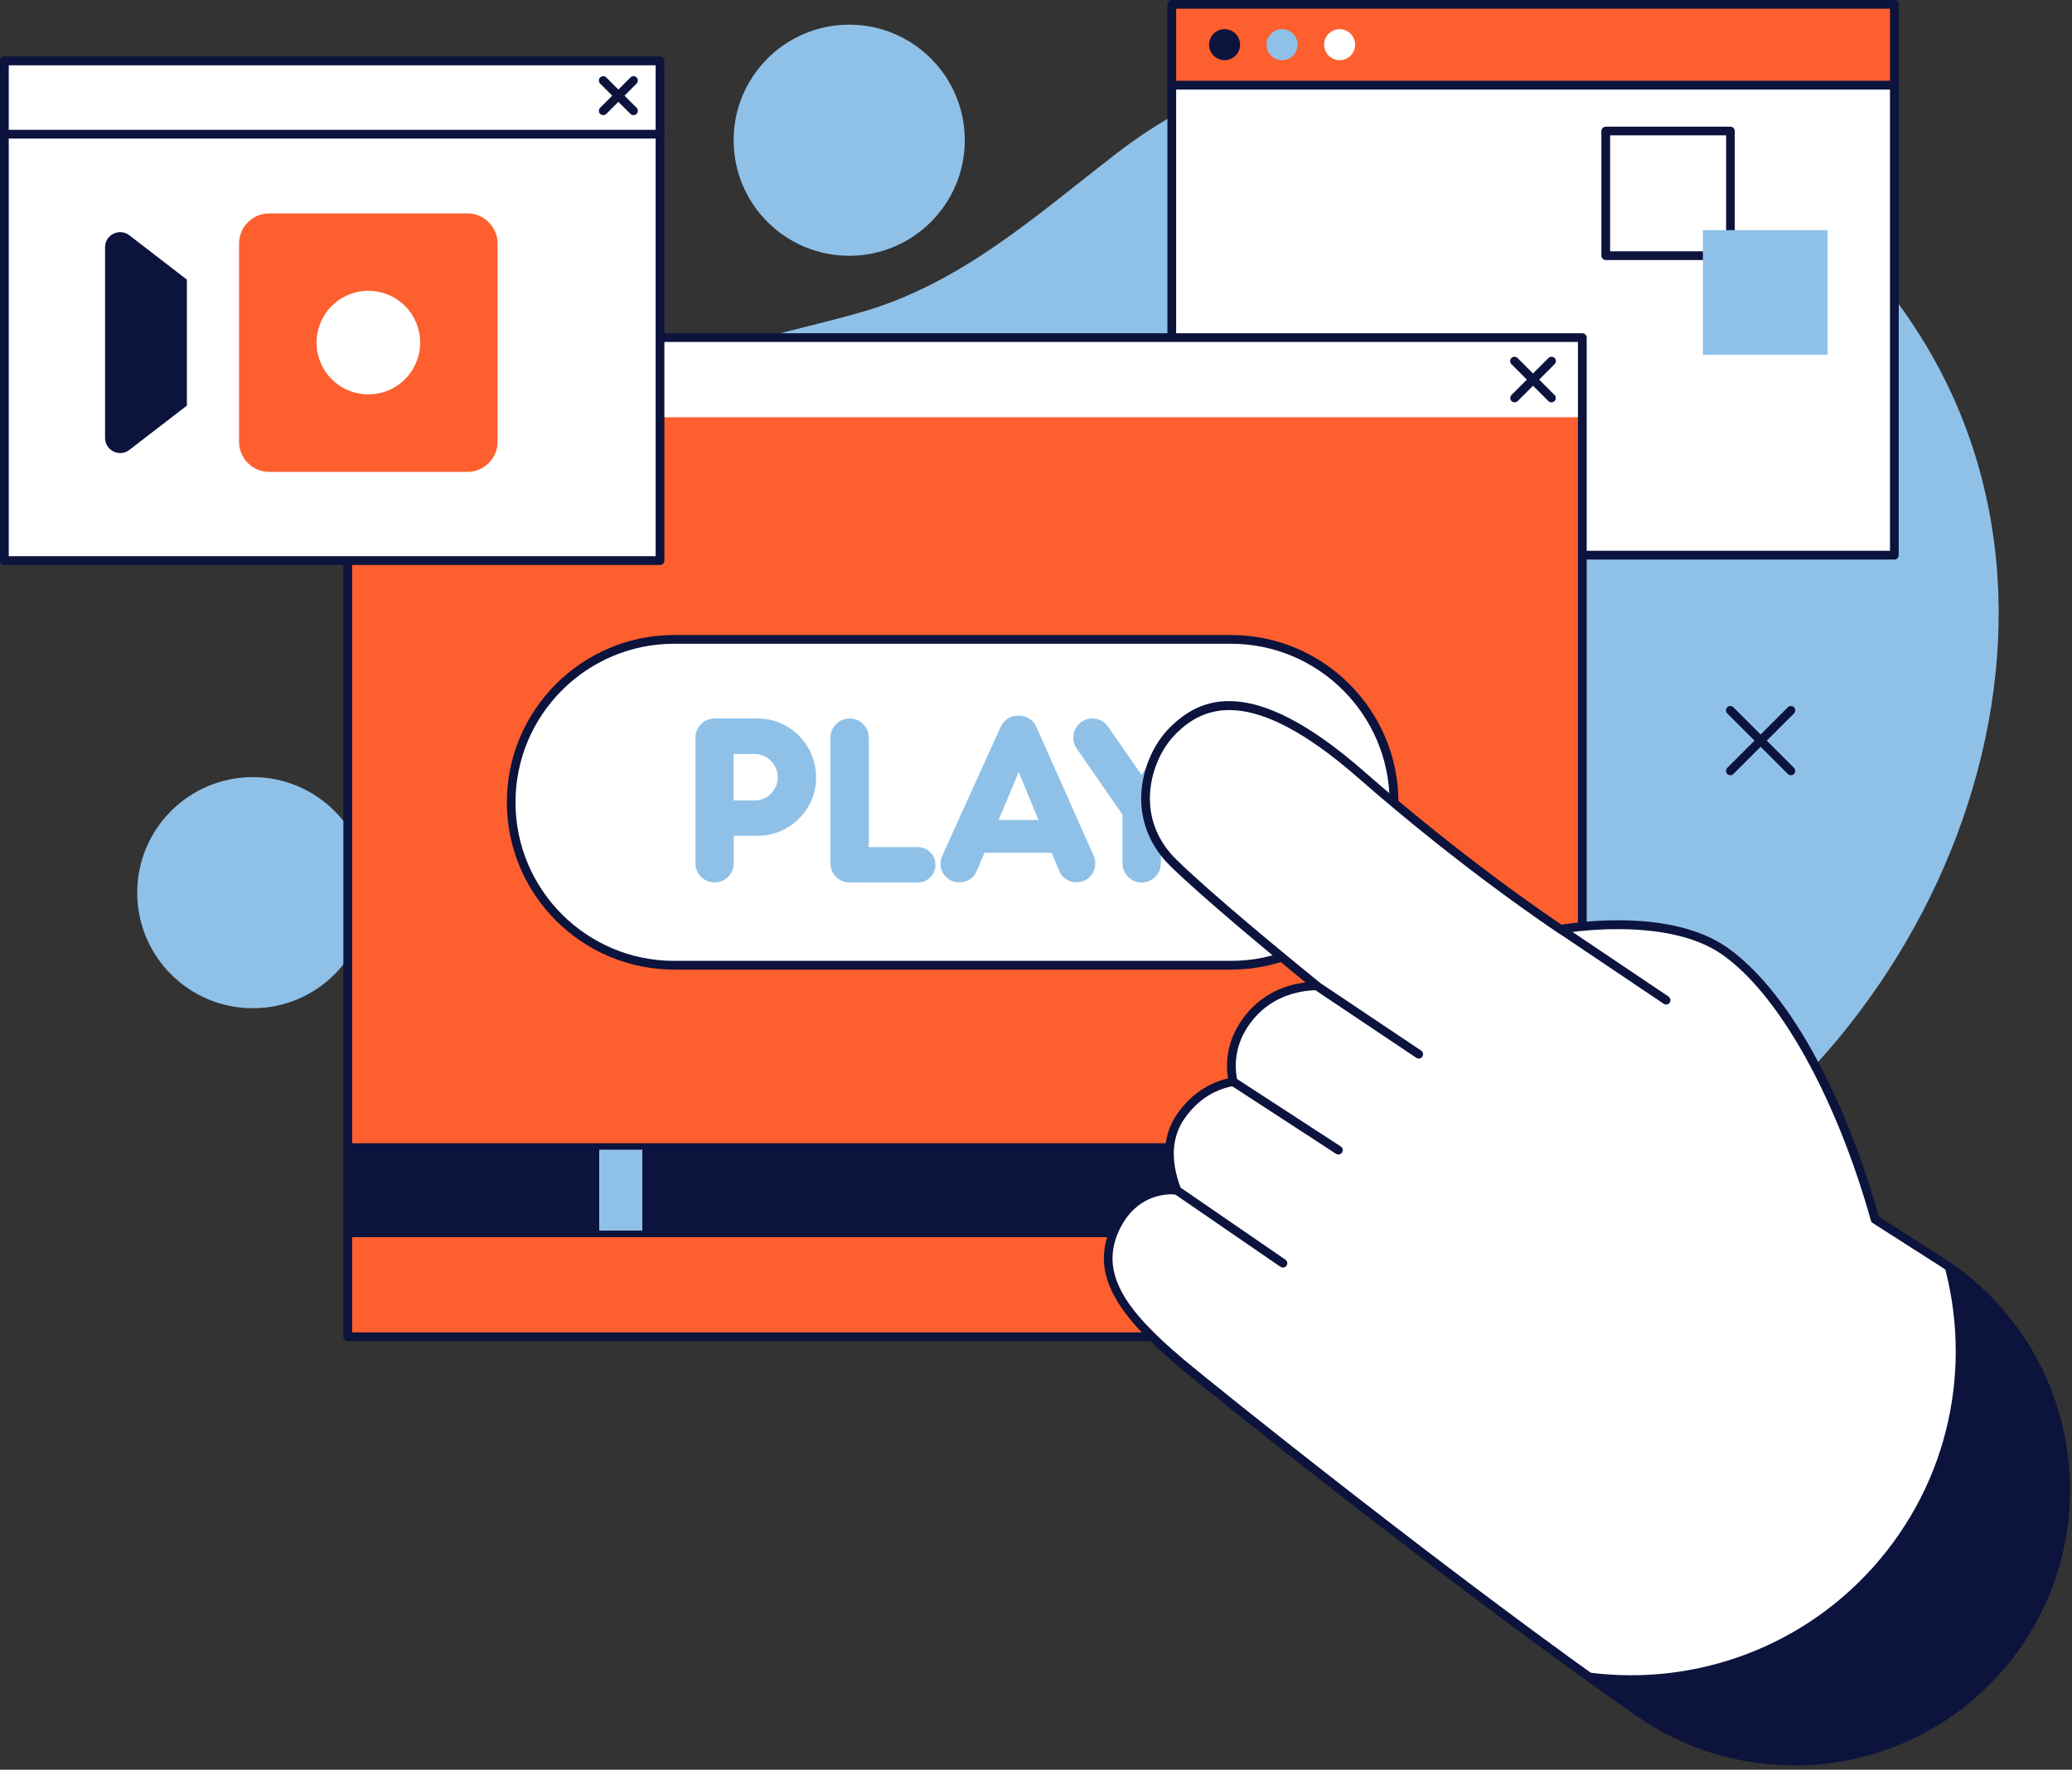 <svg width="199" height="170" viewBox="0 0 199 170" fill="none" xmlns="http://www.w3.org/2000/svg">
<rect x="0" y="0" width="199" height="170" fill="#333333" stroke="none"/>
<g clip-path="url(#clip0_4204_129)">
<path d="M35.38 85.75C35.38 79.62 30.41 74.65 24.28 74.65C18.15 74.65 13.18 79.62 13.18 85.75C13.18 91.88 18.15 96.85 24.28 96.85C30.41 96.85 35.38 91.88 35.38 85.75Z" fill="#8FC1E8"/>
<path d="M111.12 125.26C110.07 125.36 109.03 125.47 107.99 125.58C87.35 127.93 67.31 126.28 52.7 109.75C44.56 100.54 40.47 88.74 39.77 76.58C39 63.22 46.67 49.54 56.81 40.31C63.89 33.87 73.75 32.54 82.61 30.02C92.28 27.28 99.52 20.69 107.32 14.67C132.13 -4.49 168.88 7.25 184.56 32.48C203.44 62.85 183.79 105.01 152.63 117.68C147.27 119.86 141.67 121.43 135.99 122.57C127.92 124.18 119.41 124.47 111.12 125.25V125.26Z" fill="#8FC1E8"/>
<path d="M181.94 0.42H112.54V53.33H181.94V0.42Z" fill="white"/>
<path d="M181.94 0.42H112.54V8.18H181.94V0.42Z" fill="#FD5F2F"/>
<path d="M181.94 53.75H112.54C112.31 53.75 112.12 53.56 112.12 53.33V0.42C112.12 0.19 112.31 0 112.54 0H181.94C182.17 0 182.36 0.19 182.36 0.42V53.33C182.36 53.56 182.17 53.75 181.94 53.75ZM112.96 52.91H181.52V0.84H112.96V52.91Z" fill="#0C133D"/>
<path d="M181.94 8.6H112.54C112.31 8.6 112.12 8.41 112.12 8.18C112.12 7.95 112.31 7.76 112.54 7.76H181.94C182.17 7.76 182.36 7.95 182.36 8.18C182.36 8.41 182.17 8.6 181.94 8.6Z" fill="#0C133D"/>
<path d="M119.1 4.29C119.1 5.12 118.43 5.78 117.61 5.78C116.79 5.78 116.12 5.11 116.12 4.29C116.12 3.47 116.79 2.8 117.61 2.8C118.43 2.8 119.1 3.47 119.1 4.29Z" fill="#0C133D"/>
<path d="M130.15 4.29C130.15 5.12 129.48 5.78 128.66 5.78C127.84 5.78 127.17 5.11 127.17 4.29C127.17 3.47 127.84 2.8 128.66 2.8C129.48 2.8 130.15 3.47 130.15 4.29Z" fill="white"/>
<path d="M124.62 4.29C124.62 5.12 123.95 5.78 123.13 5.78C122.31 5.78 121.64 5.11 121.64 4.29C121.64 3.47 122.31 2.8 123.13 2.8C123.95 2.8 124.62 3.47 124.62 4.29Z" fill="#8FC1E8"/>
<path d="M151.97 32.37H33.4V128.35H151.97V32.37Z" fill="#FD5F2F"/>
<path d="M151.97 32.37H33.4V40.08H151.97V32.37Z" fill="white"/>
<path d="M151.97 109.82H33.4V118.84H151.97V109.82Z" fill="#0C133D"/>
<path d="M61.691 110.44H57.551V118.21H61.691V110.44Z" fill="#8FC1E8"/>
<path d="M151.98 128.83H33.401C33.17 128.83 32.98 128.64 32.98 128.41V32.43C32.98 32.2 33.17 32.01 33.401 32.01H151.97C152.2 32.01 152.39 32.2 152.39 32.43V128.4C152.39 128.63 152.2 128.82 151.97 128.82L151.98 128.83ZM33.821 127.99H151.55V32.85H33.821V127.99Z" fill="#0C133D"/>
<path d="M149.01 38.65C148.9 38.65 148.8 38.61 148.71 38.53L145.16 34.98C145 34.82 145 34.55 145.16 34.39C145.32 34.23 145.59 34.23 145.75 34.39L149.3 37.94C149.46 38.1 149.46 38.37 149.3 38.53C149.22 38.61 149.11 38.65 149 38.65H149.01Z" fill="#0C133D"/>
<path d="M145.47 38.65C145.36 38.65 145.26 38.61 145.17 38.53C145.01 38.37 145.01 38.1 145.17 37.94L148.72 34.39C148.88 34.23 149.15 34.23 149.31 34.39C149.47 34.55 149.47 34.82 149.31 34.98L145.76 38.53C145.68 38.61 145.57 38.65 145.46 38.65H145.47Z" fill="#0C133D"/>
<path d="M118.24 92.72H64.75C56.11 92.72 49.1 85.71 49.1 77.07C49.1 68.43 56.11 61.42 64.75 61.42H118.24C126.88 61.42 133.89 68.43 133.89 77.07C133.89 85.71 126.88 92.72 118.24 92.72Z" fill="white"/>
<path d="M118.24 93.14H64.75C55.89 93.14 48.68 85.93 48.68 77.07C48.68 68.21 55.89 61 64.75 61H118.24C127.1 61 134.31 68.21 134.31 77.07C134.31 85.93 127.1 93.14 118.24 93.14ZM64.74 61.84C56.34 61.84 49.51 68.67 49.51 77.07C49.51 85.47 56.34 92.3 64.74 92.3H118.23C126.63 92.3 133.46 85.47 133.46 77.07C133.46 68.67 126.63 61.84 118.23 61.84H64.74Z" fill="#0C133D"/>
<path d="M66.79 70.85C66.79 70.35 66.97 69.92 67.33 69.56C67.69 69.2 68.12 69.02 68.62 69.02H72.76C73.53 69.02 74.26 69.17 74.94 69.46C75.63 69.75 76.22 70.16 76.73 70.67C77.24 71.18 77.64 71.78 77.94 72.47C78.23 73.16 78.38 73.89 78.38 74.67C78.38 75.45 78.23 76.19 77.94 76.86C77.65 77.54 77.24 78.13 76.73 78.64C76.22 79.15 75.62 79.55 74.94 79.85C74.25 80.14 73.53 80.29 72.76 80.29H70.47V82.91C70.47 83.43 70.29 83.87 69.93 84.22C69.57 84.58 69.14 84.76 68.62 84.76C68.1 84.76 67.69 84.58 67.33 84.22C66.97 83.86 66.79 83.43 66.79 82.91V70.84V70.85ZM70.46 72.42V76.89H72.48C72.79 76.89 73.08 76.83 73.35 76.71C73.62 76.59 73.86 76.43 74.05 76.23C74.25 76.03 74.4 75.79 74.52 75.53C74.64 75.26 74.7 74.98 74.7 74.67C74.7 74.36 74.64 74.07 74.52 73.8C74.4 73.53 74.24 73.29 74.05 73.09C73.85 72.89 73.62 72.73 73.35 72.61C73.08 72.49 72.79 72.43 72.48 72.43H70.46V72.42Z" fill="#8FC1E8"/>
<path d="M83.44 81.37H88.14C88.6 81.37 89 81.53 89.34 81.86C89.68 82.19 89.84 82.59 89.84 83.07C89.84 83.55 89.67 83.95 89.34 84.28C89 84.61 88.61 84.77 88.14 84.77H81.59C81.09 84.77 80.66 84.59 80.3 84.23C79.94 83.87 79.76 83.44 79.76 82.94V70.85C79.76 70.35 79.94 69.92 80.3 69.56C80.66 69.2 81.09 69.02 81.59 69.02C82.09 69.02 82.55 69.2 82.9 69.56C83.26 69.92 83.44 70.35 83.44 70.85V81.37Z" fill="#8FC1E8"/>
<path d="M101.01 81.91H94.56L93.8 83.69C93.66 84.03 93.44 84.29 93.13 84.48C92.82 84.67 92.49 84.76 92.14 84.76C91.97 84.76 91.78 84.73 91.57 84.67C91.36 84.61 91.16 84.5 90.98 84.35C90.8 84.2 90.64 84.01 90.52 83.78C90.39 83.55 90.33 83.27 90.33 82.93C90.33 82.69 90.39 82.45 90.5 82.2L96.08 69.88C96.43 69.12 97.01 68.75 97.82 68.75C98.63 68.75 99.24 69.13 99.56 69.88L105.04 82.2C105.14 82.44 105.19 82.68 105.19 82.93C105.19 83.45 105.01 83.88 104.67 84.23C104.32 84.58 103.89 84.75 103.39 84.75C103.04 84.75 102.71 84.66 102.4 84.47C102.09 84.28 101.87 84.02 101.73 83.68L101 81.9L101.01 81.91ZM95.91 78.76H99.73L97.84 74.16L95.91 78.76Z" fill="#8FC1E8"/>
<path d="M111.49 78.26V82.92C111.49 83.44 111.31 83.88 110.94 84.23C110.58 84.59 110.14 84.77 109.64 84.77C109.14 84.77 108.71 84.59 108.35 84.23C107.99 83.87 107.81 83.44 107.81 82.92V78.26L103.4 71.9C103.19 71.59 103.08 71.25 103.08 70.87C103.08 70.58 103.14 70.31 103.25 70.08C103.36 69.85 103.51 69.65 103.68 69.49C103.85 69.33 104.05 69.21 104.27 69.13C104.49 69.05 104.7 69.01 104.91 69.01C105.2 69.01 105.48 69.08 105.75 69.21C106.02 69.34 106.24 69.54 106.42 69.81L109.63 74.43L112.84 69.81C113.02 69.54 113.25 69.35 113.51 69.21C113.78 69.08 114.06 69.01 114.35 69.01C114.56 69.01 114.77 69.05 114.99 69.13C115.21 69.21 115.4 69.33 115.58 69.49C115.76 69.65 115.9 69.85 116.01 70.08C116.12 70.31 116.18 70.57 116.18 70.87C116.18 71.25 116.08 71.59 115.87 71.9L111.48 78.26H111.49Z" fill="#8FC1E8"/>
<path d="M180.09 117.13C176.72 105.18 171.28 95.31 165.64 91.35C160 87.39 149.88 89.26 149.88 89.26C149.88 89.26 141.11 83.51 130.69 74.38C120.27 65.25 115.42 67.43 112.68 70.12C109.95 72.81 108.37 78.66 112.65 82.86C116.01 86.15 123.4 92.23 126.44 94.7C124 94.77 121.49 95.65 119.72 98.04C118.1 100.24 118.09 102.41 118.41 103.9C116.59 104.24 114.87 105.18 113.48 107.1C111.87 109.32 112.08 111.91 113.01 114.33C113.01 114.33 109.27 113.81 107.26 117.66C104.83 122.3 107.8 126.18 113.37 130.89C116.61 133.63 139.68 152.13 157.39 164.48C168.18 172 182.89 170.31 191.68 160.52C202.44 148.55 199.89 129.79 186.33 121.12L180.07 117.12L180.09 117.13Z" fill="white"/>
<path d="M172.29 169.58C167.03 169.58 161.75 168.03 157.17 164.83C139.37 152.42 116 133.66 113.12 131.21C107.55 126.49 104.36 122.35 106.91 117.47C108.52 114.4 111.2 113.94 112.43 113.9C111.52 111.15 111.76 108.79 113.16 106.86C114.4 105.15 116.01 104.05 117.94 103.59C117.7 102.07 117.82 99.95 119.4 97.8C120.83 95.85 122.88 94.68 125.38 94.37C121.99 91.6 115.48 86.21 112.38 83.17C110.57 81.39 109.61 79.16 109.6 76.72C109.6 74.18 110.67 71.54 112.4 69.84C115.18 67.11 120.12 64.57 130.98 74.08C140.55 82.47 148.83 88.06 149.98 88.83C151.38 88.59 160.51 87.24 165.89 91.02C171.55 95 176.99 104.66 180.46 116.88L186.59 120.8C193.16 125 197.53 131.83 198.57 139.56C199.62 147.28 197.23 155.04 192.02 160.83C186.83 166.6 179.6 169.6 172.3 169.6L172.29 169.58ZM112.55 114.72C111.57 114.72 109.13 115.02 107.65 117.85C105.34 122.26 108.24 125.98 113.66 130.57C116.55 133.01 139.87 151.74 157.65 164.14C168.25 171.53 182.75 169.85 191.39 160.25C196.44 154.64 198.75 147.13 197.73 139.65C196.71 132.17 192.49 125.55 186.13 121.49L179.87 117.49C179.78 117.43 179.72 117.35 179.69 117.25C176.33 105.32 170.85 95.52 165.41 91.7C159.98 87.89 150.07 89.66 149.97 89.68C149.86 89.7 149.75 89.68 149.66 89.62C149.57 89.56 140.75 83.75 130.43 74.71C120.1 65.66 115.53 67.94 112.99 70.43C111.41 71.98 110.44 74.39 110.44 76.71C110.44 78.92 111.32 80.94 112.97 82.56C116.31 85.84 123.7 91.91 126.73 94.37C126.87 94.48 126.92 94.66 126.86 94.83C126.8 95 126.65 95.11 126.47 95.11C124.58 95.16 121.94 95.76 120.08 98.28C118.53 100.38 118.55 102.45 118.84 103.81C118.86 103.92 118.84 104.04 118.78 104.13C118.72 104.22 118.62 104.29 118.51 104.31C116.59 104.67 115.06 105.66 113.84 107.34C112.52 109.16 112.38 111.46 113.42 114.18C113.47 114.32 113.45 114.47 113.36 114.59C113.27 114.71 113.12 114.77 112.98 114.75C112.95 114.75 112.8 114.73 112.56 114.73L112.55 114.72Z" fill="#0C133D"/>
<path d="M186.67 121.34C189.43 131.19 187.33 142.27 179.85 150.6C172.57 158.69 161.91 162.15 151.76 160.54C153.69 161.89 155.58 163.21 157.41 164.48C168.2 172 182.91 170.31 191.7 160.52C202.37 148.65 199.95 130.09 186.67 121.33V121.34Z" fill="#0C133D"/>
<path d="M160.01 96.49C159.93 96.49 159.85 96.47 159.78 96.42L149.66 89.61C149.47 89.48 149.42 89.22 149.55 89.03C149.68 88.84 149.94 88.79 150.13 88.92L160.25 95.73C160.44 95.86 160.49 96.12 160.36 96.31C160.28 96.43 160.15 96.5 160.01 96.5V96.49Z" fill="#0C133D"/>
<path d="M123.22 121.76C123.14 121.76 123.06 121.74 122.98 121.69L112.78 114.68C112.59 114.55 112.54 114.29 112.67 114.1C112.8 113.91 113.06 113.86 113.25 113.99L123.45 121C123.64 121.13 123.69 121.39 123.56 121.58C123.48 121.7 123.35 121.76 123.21 121.76H123.22Z" fill="#0C133D"/>
<path d="M128.54 110.9C128.46 110.9 128.38 110.88 128.31 110.83L118.2 104.25C118.01 104.12 117.95 103.86 118.08 103.67C118.21 103.48 118.47 103.42 118.66 103.55L128.77 110.13C128.96 110.26 129.02 110.52 128.89 110.71C128.81 110.83 128.68 110.9 128.54 110.9Z" fill="#0C133D"/>
<path d="M136.25 101.68C136.17 101.68 136.09 101.66 136.02 101.61L126.23 95.05C126.04 94.92 125.99 94.66 126.12 94.47C126.25 94.28 126.51 94.23 126.7 94.36L136.49 100.92C136.68 101.05 136.73 101.31 136.61 101.5C136.53 101.62 136.4 101.69 136.26 101.69L136.25 101.68Z" fill="#0C133D"/>
<path d="M166.19 24.98H154.22C153.99 24.98 153.8 24.79 153.8 24.56V12.59C153.8 12.36 153.99 12.17 154.22 12.17H166.19C166.42 12.17 166.61 12.36 166.61 12.59V24.56C166.61 24.79 166.42 24.98 166.19 24.98ZM154.64 24.14H165.78V13H154.64V24.14Z" fill="#0C133D"/>
<path d="M175.52 22.11H163.55V34.08H175.52V22.11Z" fill="#8FC1E8"/>
<path d="M63.39 5.85H0.42V53.85H63.39V5.85Z" fill="white"/>
<path d="M63.39 54.27H0.42C0.19 54.27 0 54.08 0 53.85V5.85C0 5.62 0.19 5.43 0.42 5.43H63.39C63.62 5.43 63.81 5.62 63.81 5.85V53.85C63.81 54.08 63.62 54.27 63.39 54.27ZM0.84 53.43H62.97V6.27H0.84V53.44V53.43Z" fill="#0C133D"/>
<path d="M63.39 13.31H0.42C0.19 13.31 0 13.12 0 12.89C0 12.66 0.19 12.47 0.42 12.47H63.39C63.62 12.47 63.81 12.66 63.81 12.89C63.81 13.12 63.62 13.31 63.39 13.31Z" fill="#0C133D"/>
<path d="M44.89 20.5H25.86C24.258 20.5 22.96 21.798 22.96 23.4V42.43C22.96 44.032 24.258 45.33 25.86 45.33H44.89C46.492 45.33 47.79 44.032 47.79 42.43V23.4C47.79 21.798 46.492 20.5 44.89 20.5Z" fill="#FD5F2F"/>
<path d="M17.95 26.86L12.42 22.6C11.47 21.87 10.09 22.55 10.09 23.75V42.07C10.09 43.27 11.47 43.95 12.42 43.22L17.95 38.96V26.86Z" fill="#0C133D"/>
<path d="M40.139 31.47C40.94 34.1 39.45 36.88 36.819 37.67C34.19 38.47 31.41 36.98 30.619 34.35C29.82 31.72 31.309 28.94 33.94 28.15C36.569 27.35 39.349 28.84 40.139 31.47Z" fill="white"/>
<path d="M60.849 11.06C60.739 11.06 60.639 11.02 60.55 10.94L57.639 8.03C57.48 7.87 57.48 7.6 57.639 7.44C57.8 7.28 58.069 7.28 58.23 7.44L61.139 10.35C61.3 10.51 61.3 10.78 61.139 10.94C61.059 11.02 60.95 11.06 60.84 11.06H60.849Z" fill="#0C133D"/>
<path d="M57.94 11.06C57.83 11.06 57.73 11.02 57.639 10.94C57.48 10.78 57.48 10.51 57.639 10.35L60.55 7.44C60.709 7.28 60.98 7.28 61.139 7.44C61.3 7.6 61.3 7.87 61.139 8.03L58.23 10.94C58.15 11.02 58.039 11.06 57.929 11.06H57.94Z" fill="#0C133D"/>
<path d="M92.66 13.47C92.66 7.34 87.69 2.37 81.56 2.37C75.43 2.37 70.46 7.34 70.46 13.47C70.46 19.6 75.43 24.57 81.56 24.57C87.69 24.57 92.66 19.6 92.66 13.47Z" fill="#8FC1E8"/>
<path d="M172.01 74.47C171.9 74.47 171.8 74.43 171.71 74.35L165.89 68.53C165.73 68.37 165.73 68.1 165.89 67.94C166.05 67.78 166.32 67.78 166.48 67.94L172.3 73.76C172.46 73.92 172.46 74.19 172.3 74.35C172.22 74.43 172.11 74.47 172 74.47H172.01Z" fill="#0C133D"/>
<path d="M166.19 74.47C166.08 74.47 165.98 74.43 165.89 74.35C165.73 74.19 165.73 73.92 165.89 73.76L171.71 67.94C171.87 67.78 172.14 67.78 172.3 67.94C172.46 68.1 172.46 68.37 172.3 68.53L166.48 74.35C166.4 74.43 166.29 74.47 166.18 74.47H166.19Z" fill="#0C133D"/>
</g>
<defs>
<clipPath id="clip0_4204_129">
<rect width="198.81" height="169.58" fill="white"/>
</clipPath>
</defs>
</svg>
